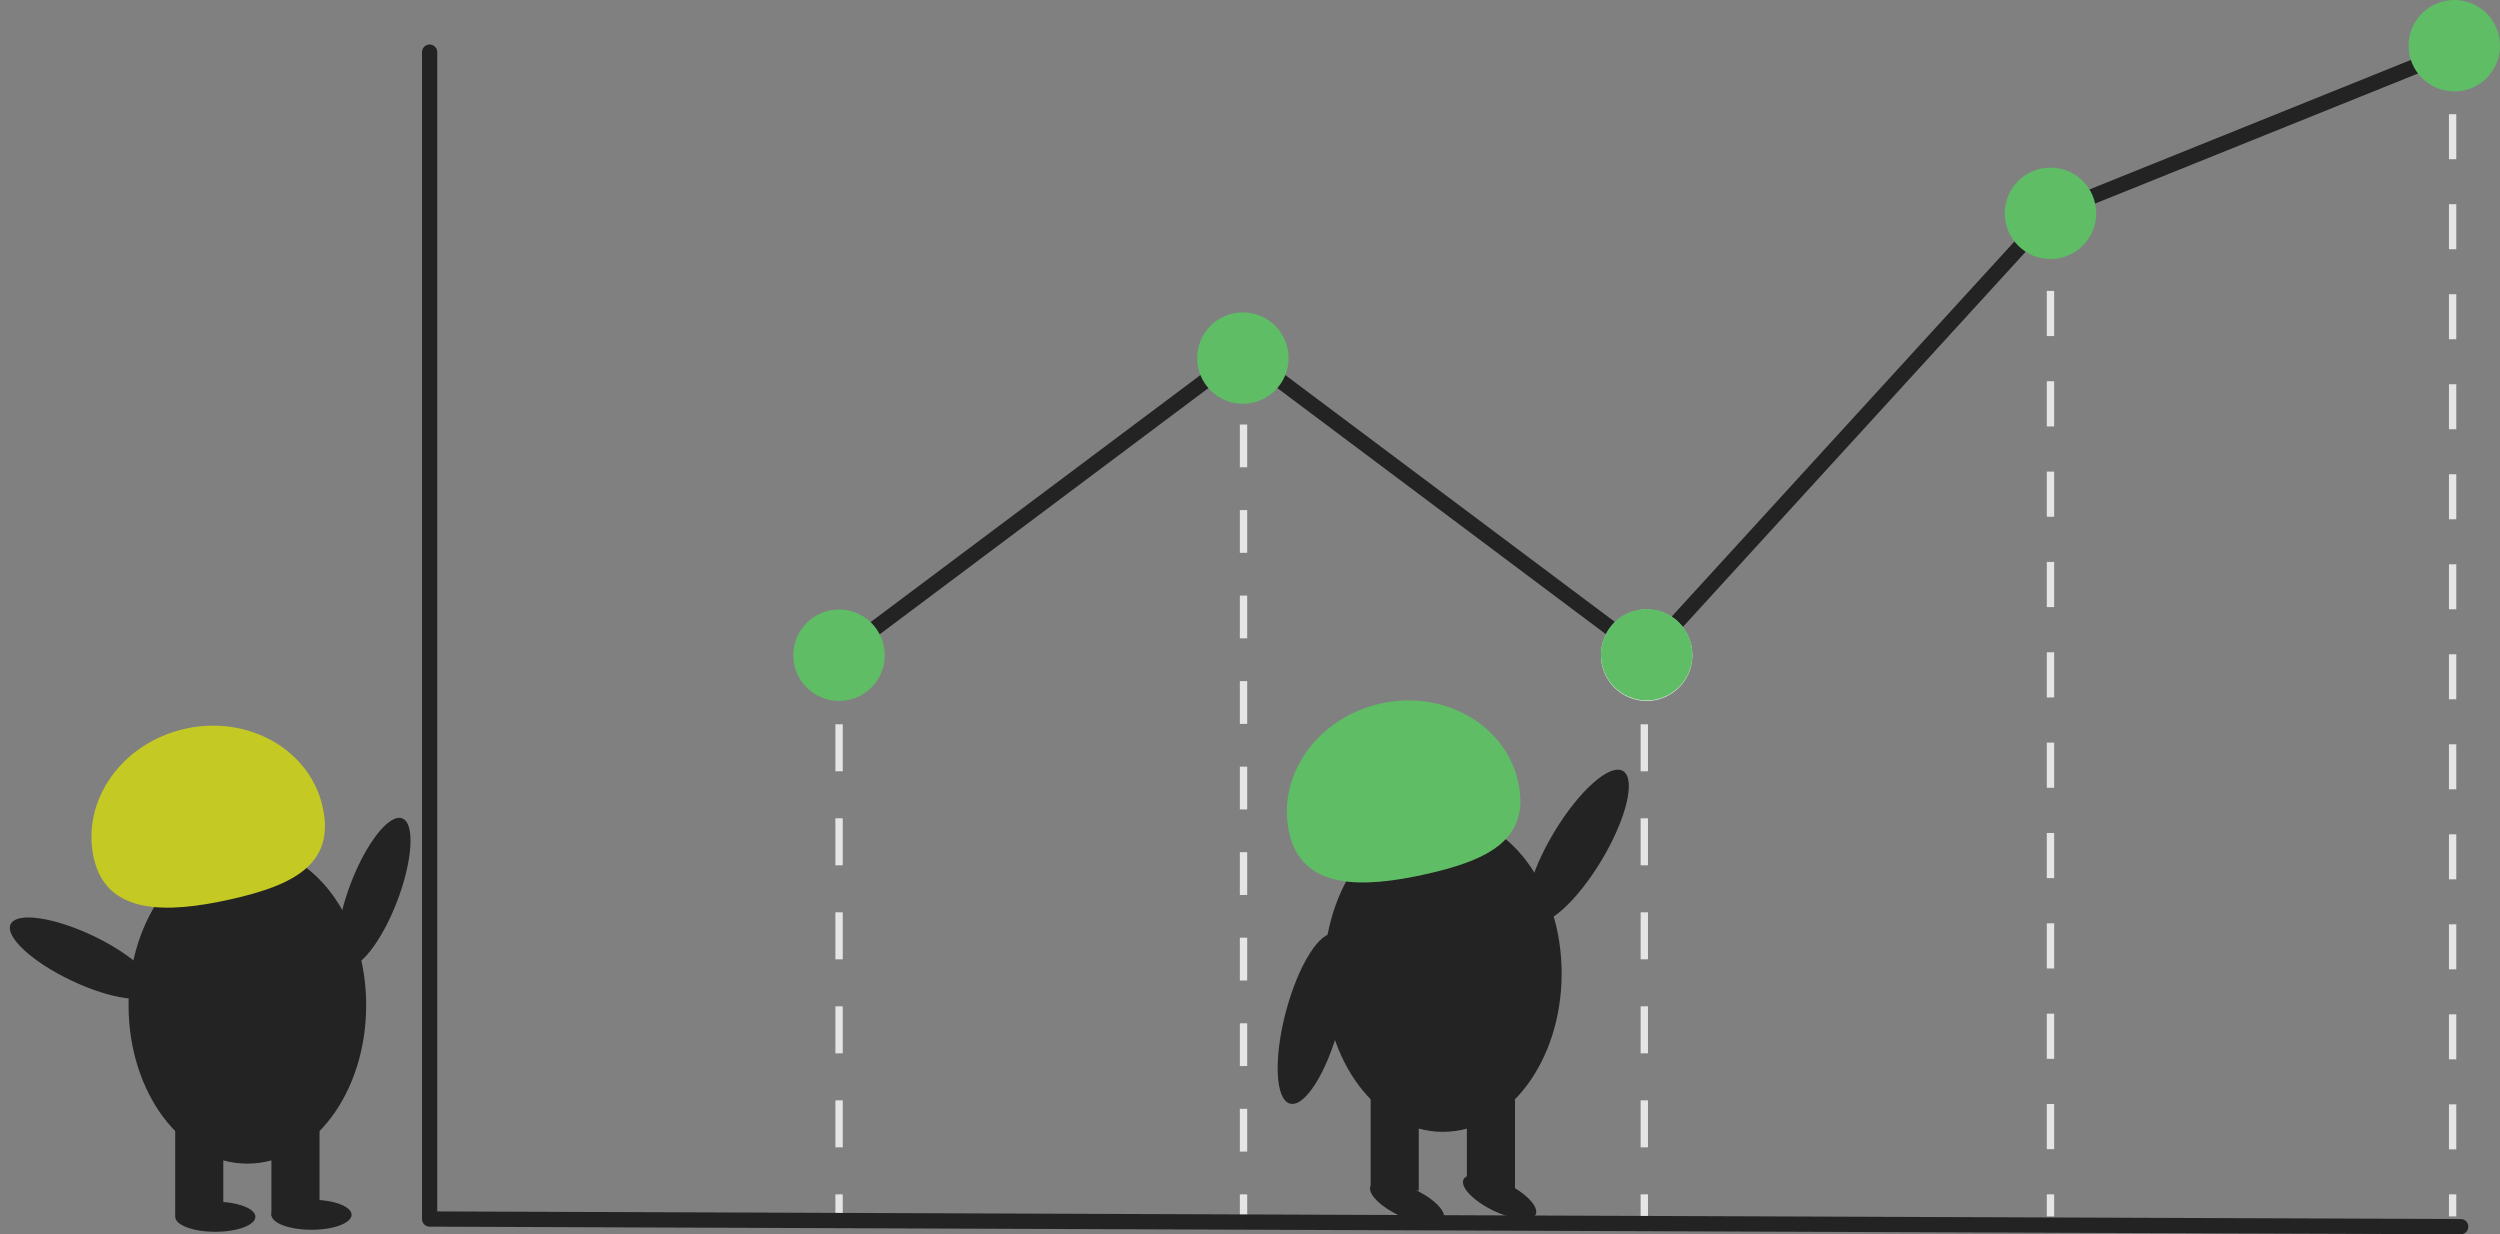 <svg xmlns="http://www.w3.org/2000/svg" width="278.878" height="137.685" viewBox="0 0 278.878 137.685">
  <rect x="0" y="0" width="278.878" height="137.685" fill="#808080" stroke="none"/>
  <g id="Group_1479" data-name="Group 1479" transform="translate(-18.467)">
    <rect id="Rectangle_492" data-name="Rectangle 492" width="0.82" height="2.461" transform="translate(111.656 73.092)" fill="#e5e5e5"/>
    <path id="Path_598" data-name="Path 598" d="M460.014,526.674h-.82v-5.243h.82Zm0-10.487h-.82v-5.244h.82Zm0-10.487h-.82v-5.243h.82Zm0-10.487h-.82V489.97h.82Zm0-10.487h-.82v-5.244h.82Z" transform="translate(-347.538 -398.687)" fill="#e5e5e5"/>
    <rect id="Rectangle_493" data-name="Rectangle 493" width="0.82" height="2.461" transform="translate(111.656 133.231)" fill="#e5e5e5"/>
    <rect id="Rectangle_494" data-name="Rectangle 494" width="0.82" height="2.461" transform="translate(201.481 73.092)" fill="#e5e5e5"/>
    <path id="Path_599" data-name="Path 599" d="M679.014,526.674h-.82v-5.243h.82Zm0-10.487h-.82v-5.244h.82Zm0-10.487h-.82v-5.243h.82Zm0-10.487h-.82V489.97h.82Zm0-10.487h-.82v-5.244h.82Z" transform="translate(-476.713 -398.687)" fill="#e5e5e5"/>
    <rect id="Rectangle_495" data-name="Rectangle 495" width="0.82" height="2.461" transform="translate(201.481 133.231)" fill="#e5e5e5"/>
    <rect id="Rectangle_496" data-name="Rectangle 496" width="0.82" height="2.461" transform="translate(246.791 24.949)" fill="#e5e5e5"/>
    <path id="Path_600" data-name="Path 600" d="M789.484,457.352h-.82v-5.039h.82Zm0-10.078h-.82v-5.039h.82Zm0-10.078h-.82v-5.039h.82Zm0-10.078h-.82v-5.039h.82Zm0-10.078h-.82V412h.82Zm0-10.078h-.82v-5.039h.82Zm0-10.078h-.82v-5.039h.82Zm0-10.078h-.82v-5.039h.82Zm0-10.078h-.82v-5.039h.82Zm0-10.078h-.82v-5.039h.82Z" transform="translate(-541.873 -329.16)" fill="#e5e5e5"/>
    <rect id="Rectangle_497" data-name="Rectangle 497" width="0.82" height="2.461" transform="translate(246.791 133.231)" fill="#e5e5e5"/>
    <rect id="Rectangle_498" data-name="Rectangle 498" width="0.82" height="2.461" transform="translate(291.649 5.261)" fill="#e5e5e5"/>
    <path id="Path_601" data-name="Path 601" d="M898.852,429.031h-.82v-5.02h.82Zm0-10.041h-.82v-5.02h.82Zm0-10.041h-.82v-5.02h.82Zm0-10.041h-.82v-5.02h.82Zm0-10.041h-.82v-5.02h.82Zm0-10.041h-.82v-5.02h.82Zm0-10.041h-.82v-5.02h.82Zm0-10.041h-.82v-5.02h.82Zm0-10.041h-.82v-5.02h.82Zm0-10.041h-.82v-5.02h.82Zm0-10.041h-.82V323.6h.82Zm0-10.041h-.82v-5.02h.82Z" transform="translate(-606.383 -300.82)" fill="#e5e5e5"/>
    <rect id="Rectangle_499" data-name="Rectangle 499" width="0.82" height="2.461" transform="translate(291.649 133.231)" fill="#e5e5e5"/>
    <rect id="Rectangle_500" data-name="Rectangle 500" width="0.82" height="2.461" transform="translate(156.774 40.125)" fill="#e5e5e5"/>
    <path id="Path_602" data-name="Path 602" d="M570.014,479.059h-.82v-4.771h.82Zm0-9.542h-.82v-4.771h.82Zm0-9.542h-.82V455.2h.82Zm0-9.542h-.82v-4.771h.82Zm0-9.542h-.82v-4.771h.82Zm0-9.542h-.82V426.58h.82Zm0-9.542h-.82v-4.771h.82Zm0-9.542h-.82V407.5h.82Zm0-9.542h-.82v-4.771h.82Z" transform="translate(-412.421 -350.598)" fill="#e5e5e5"/>
    <rect id="Rectangle_501" data-name="Rectangle 501" width="0.82" height="2.461" transform="translate(156.774 133.231)" fill="#e5e5e5"/>
    <path id="Path_603" data-name="Path 603" d="M574.184,427.325l-226.567-.85a.85.85,0,0,1-.85-.85V295.46a.85.85,0,0,1,1.7,0V424.776l225.717.85a.85.85,0,0,1,0,1.7Z" transform="translate(-281.224 -289.641)" fill="#232323"/>
    <path id="Path_604" data-name="Path 604" d="M362.69,81.223,317.538,47.4,273,80.761l-1.019-1.36,45.555-34.121,44.938,33.659L407.131,30.07,407.31,30l45.045-18.149.635,1.577L408.125,31.5Z" transform="translate(-160.427 -6.988)" fill="#232323"/>
    <circle id="Ellipse_100" data-name="Ellipse 100" cx="5.099" cy="5.099" r="5.099" transform="translate(106.966 67.993)" fill="#5fbd66"/>
    <circle id="Ellipse_101" data-name="Ellipse 101" cx="5.099" cy="5.099" r="5.099" transform="translate(152.011 34.846)" fill="#5fbd66"/>
    <circle id="Ellipse_102" data-name="Ellipse 102" cx="5.099" cy="5.099" r="5.099" transform="translate(197.056 67.993)" fill="#f6f6f6"/>
    <circle id="Ellipse_103" data-name="Ellipse 103" cx="5.099" cy="5.099" r="5.099" transform="translate(197.056 67.937)" fill="#5fbd66"/>
    <circle id="Ellipse_104" data-name="Ellipse 104" cx="5.099" cy="5.099" r="5.099" transform="translate(242.102 18.698)" fill="#5fbd66"/>
    <circle id="Ellipse_105" data-name="Ellipse 105" cx="5.099" cy="5.099" r="5.099" transform="translate(287.147)" fill="#5fbd66"/>
    <ellipse id="Ellipse_106" data-name="Ellipse 106" cx="8.832" cy="2.773" rx="8.832" ry="2.773" transform="matrix(0.357, -0.934, 0.934, 0.357, 54.439, 106.797)" fill="#232323"/>
    <ellipse id="Ellipse_107" data-name="Ellipse 107" cx="13.254" cy="17.664" rx="13.254" ry="17.664" transform="translate(32.807 94.476)" fill="#232323"/>
    <rect id="Rectangle_502" data-name="Rectangle 502" width="5.366" height="9.615" transform="translate(38.011 126.004)" fill="#232323"/>
    <rect id="Rectangle_503" data-name="Rectangle 503" width="5.366" height="9.615" transform="translate(48.744 126.004)" fill="#232323"/>
    <ellipse id="Ellipse_108" data-name="Ellipse 108" cx="4.472" cy="1.677" rx="4.472" ry="1.677" transform="translate(38.012 134.053)" fill="#232323"/>
    <ellipse id="Ellipse_109" data-name="Ellipse 109" cx="4.472" cy="1.677" rx="4.472" ry="1.677" transform="translate(48.744 133.83)" fill="#232323"/>
    <path id="Path_605" data-name="Path 605" d="M257.117,494.617c-1.426-6.388,3.133-12.842,10.184-14.417s13.923,2.328,15.349,8.715-3.246,8.744-10.3,10.318S258.544,501,257.117,494.617Z" transform="translate(-228.191 -398.904)" fill="#c4c923"/>
    <ellipse id="Ellipse_112" data-name="Ellipse 112" cx="2.773" cy="8.832" rx="2.773" ry="8.832" transform="translate(18.467 105.605) rotate(-64.626)" fill="#232323"/>
    <ellipse id="Ellipse_113" data-name="Ellipse 113" cx="13.254" cy="17.664" rx="13.254" ry="17.664" transform="translate(166.162 90.93)" fill="#232323"/>
    <rect id="Rectangle_504" data-name="Rectangle 504" width="5.366" height="11.085" transform="translate(171.366 121.722)" fill="#232323"/>
    <rect id="Rectangle_505" data-name="Rectangle 505" width="5.366" height="11.085" transform="translate(182.099 121.722)" fill="#232323"/>
    <ellipse id="Ellipse_114" data-name="Ellipse 114" cx="1.677" cy="4.472" rx="1.677" ry="4.472" transform="translate(170.664 133.835) rotate(-65.664)" fill="#232323"/>
    <ellipse id="Ellipse_115" data-name="Ellipse 115" cx="1.677" cy="4.472" rx="1.677" ry="4.472" transform="translate(180.995 133.073) rotate(-64.102)" fill="#232323"/>
    <path id="Path_607" data-name="Path 607" d="M582.246,487.763c-1.426-6.388,3.133-12.842,10.184-14.417s13.922,2.328,15.349,8.715-3.246,8.744-10.3,10.318S583.673,494.151,582.246,487.763Z" transform="translate(-419.966 -394.861)" fill="#5fbd66"/>
    <ellipse id="Ellipse_116" data-name="Ellipse 116" cx="9.8" cy="3.076" rx="9.8" ry="3.076" transform="translate(186.787 101.223) rotate(-59)" fill="#232323"/>
    <ellipse id="Ellipse_117" data-name="Ellipse 117" cx="9.8" cy="3.076" rx="9.8" ry="3.076" transform="translate(159.397 122.321) rotate(-75.136)" fill="#232323"/>
  </g>
</svg>
